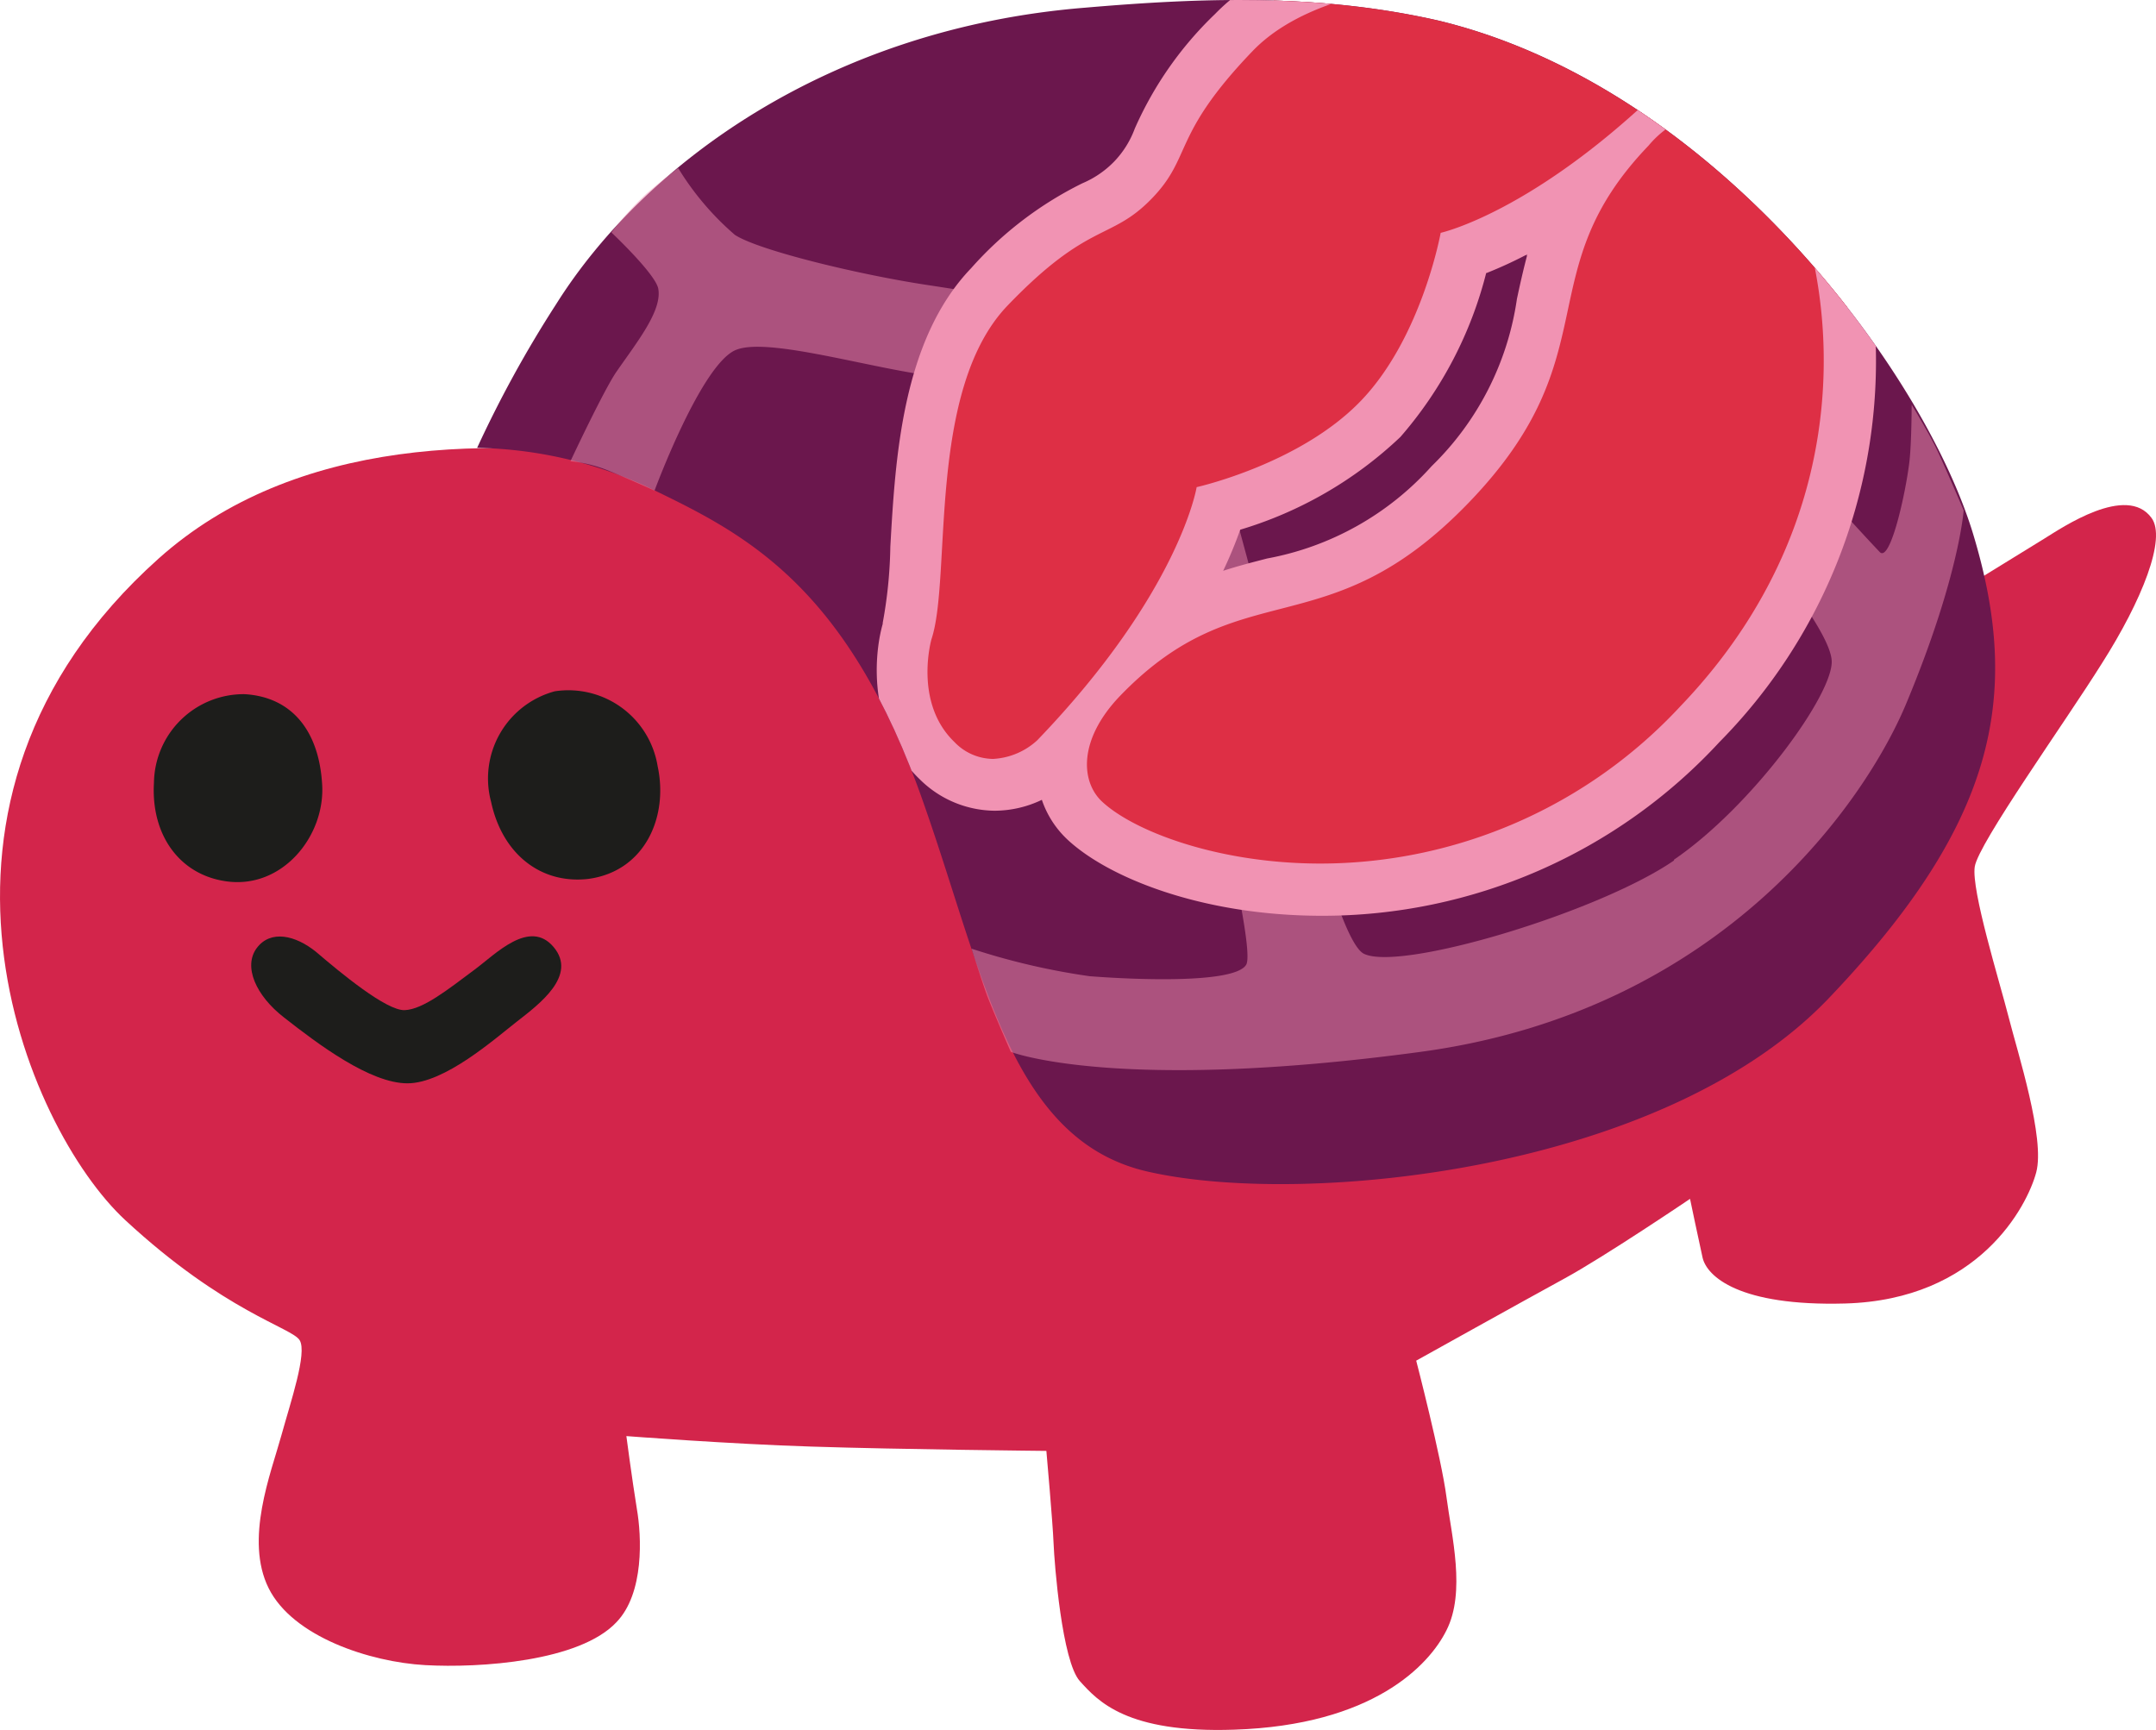 <?xml version="1.0" encoding="UTF-8" standalone="no"?>
<svg
   width="36.995mm"
   height="29.684mm"
   viewBox="0 0 104.875 84.142"
   version="1.1"
   id="svg8262"
   sodipodi:docname="lover.svg"
   inkscape:version="1.2.2 (732a01da63, 2022-12-09)"
   xmlns:inkscape="http://www.inkscape.org/namespaces/inkscape"
   xmlns:sodipodi="http://sodipodi.sourceforge.net/DTD/sodipodi-0.dtd"
   xmlns="http://www.w3.org/2000/svg"
   xmlns:svg="http://www.w3.org/2000/svg">
  <sodipodi:namedview
     id="namedview8264"
     pagecolor="#ffffff"
     bordercolor="#000000"
     borderopacity="0.25"
     inkscape:showpageshadow="2"
     inkscape:pageopacity="0.0"
     inkscape:pagecheckerboard="0"
     inkscape:deskcolor="#d1d1d1"
     inkscape:document-units="mm"
     showgrid="false"
     inkscape:zoom="7.3945057"
     inkscape:cx="69.916776"
     inkscape:cy="59.368404"
     inkscape:window-width="1920"
     inkscape:window-height="1057"
     inkscape:window-x="1912"
     inkscape:window-y="-8"
     inkscape:window-maximized="1"
     inkscape:current-layer="svg8262" />
  <defs
     id="defs8234">
    <style
       id="style8229">
      .cls-1 {
        fill: none;
      }

      .cls-2 {
        fill: #d3254b;
      }

      .cls-3 {
        fill: #6b174d;
      }

      .cls-4, .cls-8 {
        fill: #f193b3;
      }

      .cls-4 {
        opacity: 0.48;
      }

      .cls-5 {
        fill: #1d1d1b;
      }

      .cls-6 {
        clip-path: url(#clip-path);
      }

      .cls-7 {
        fill: #de2f45;
      }
    </style>
    <clipPath
       id="clip-path">
      <path
         class="cls-1"
         d="M 52.77,0.37 C 40.43,1.37 31.4,7.9 27.07,14.78 a 56.4,56.4 0 0 0 -3.85,7 20.56,20.56 0 0 1 8.2,1.86 c 4.58,2.22 9.78,4.58 13.58,15.6 2.91,8.32 4.22,16.29 10.91,17.76 7.57,1.7 25,0 33.06,-8.45 C 97.03,40.1 98.39,33.94 96,26 93.61,18.06 83.43,4.25 70,1 64.12,-0.34 58.37,-0.11 52.77,0.37 Z"
         id="path8231" />
    </clipPath>
  </defs>
  <g
     id="Layer_2"
     data-name="Layer 2"
     transform="translate(-0.011,0.002)">
    <g
       id="grid">
      <g
         id="mh_copy"
         data-name="mh copy">
        <g
           id="lovers">
          <g
             id="g8256">
            <path
               class="cls-2"
               d="m 95.19,28.82 4.27,-2.63 c 0.86,-0.53 4,-2.67 5.21,-1 0.73,1 -0.46,4 -2.42,7.08 -1.79,2.86 -6,8.74 -6.18,9.88 -0.18,1.14 1.21,5.6 1.65,7.33 0.44,1.73 1.78,5.89 1.34,7.54 -0.44,1.65 -2.8,6.2 -9.3,6.38 -5.16,0.14 -6.72,-1.32 -6.93,-2.23 -0.15,-0.66 -0.61,-2.86 -0.61,-2.86 0,0 -4.14,2.8 -6.1,3.87 -1.96,1.07 -7.22,4 -7.22,4 0,0 1.22,4.71 1.47,6.62 0.25,1.91 0.95,4.63 0,6.5 -0.85,1.71 -3.59,4.61 -10.32,4.83 -5.25,0.18 -6.64,-1.4 -7.51,-2.36 -0.87,-0.96 -1.24,-5.71 -1.28,-6.71 -0.04,-1 -0.35,-4.49 -0.35,-4.49 0,0 -7.13,-0.07 -11.43,-0.21 -3.9,-0.12 -9,-0.51 -9,-0.51 0,0 0.27,2.06 0.51,3.54 0.23,1.32 0.37,4.11 -1,5.52 -1.79,1.9 -6.63,2.23 -9.3,2.08 -2.67,-0.15 -6.43,-1.37 -7.61,-3.74 -1.18,-2.37 0.11,-5.59 0.62,-7.44 0.45,-1.63 1.26,-4 0.89,-4.62 C 14.22,64.57 10.95,63.83 6.11,59.35 1.27,54.87 -5.5,39 7.72,27.17 c 13.22,-11.83 38.91,-0.58 40.27,0.2 1.36,0.78 47.2,1.45 47.2,1.45 z"
               id="path8236" />
            <path
               class="cls-3"
               d="M 52.77,0.37 C 40.43,1.37 31.4,7.9 27.07,14.78 a 56.4,56.4 0 0 0 -3.85,7 20.56,20.56 0 0 1 8.2,1.86 c 4.58,2.22 9.78,4.58 13.58,15.6 2.91,8.32 4.22,16.29 10.91,17.76 7.57,1.7 25,0 33.06,-8.45 C 97.03,40.1 98.39,33.94 96,26 93.61,18.06 83.43,4.25 70,1 64.12,-0.34 58.37,-0.11 52.77,0.37 Z"
               id="path8238" />
            <path
               class="cls-4"
               d="M 94.22,21.85 C 93.81,21 93,19.68 93,19.68 c 0,0 0,1.82 -0.11,2.78 -0.19,1.57 -0.92,4.85 -1.43,4.4 A 107.43,107.43 0 0 1 84,18.06 C 82.4,15.89 76.94,10.25 76.74,8.35 a 19.37,19.37 0 0 1 1,-4.17 L 75.55,3.07 c -0.79,-0.4 -2,-0.84 -2,-0.84 0,0 -0.51,4.38 -1.23,5.22 -0.72,0.84 -4.63,2.5 -7.73,3.82 -3.75,1.59 -7.36,3.61 -8.73,3.91 -1.2,0.27 -8.11,-0.93 -10.72,-1.32 -3.27,-0.49 -8.22,-1.68 -9.38,-2.44 A 13.7,13.7 0 0 1 33,8.17 c 0,0 -0.77,0.57 -1.53,1.23 a 15,15 0 0 0 -1.72,1.9 c 0,0 2.13,2 2.28,2.73 0.2,1.06 -1,2.56 -2,4 -0.61,0.85 -2.27,4.4 -2.27,4.4 a 6.56,6.56 0 0 1 1.93,0.49 c 1.11,0.46 2.16,0.94 2.16,0.94 0,0 2.31,-6.26 4,-6.86 1.44,-0.54 5.62,0.65 8.64,1.15 4.29,0.71 8.62,1.32 9.58,2.44 0.96,1.12 2.06,5.85 3.08,9.82 1.12,4.34 4,15.62 3.48,16.51 -0.52,0.89 -5,0.76 -7.61,0.56 a 33.43,33.43 0 0 1 -5.75,-1.34 c 0,0 0.59,1.85 0.78,2.34 0.27,0.71 1.13,2.68 1.13,2.68 0,0 5.12,2 19.93,0 14.81,-2 21.75,-12.38 23.65,-17 2.55,-6.12 2.77,-9.34 2.77,-9.34 0,0 -0.9,-2.11 -1.31,-2.97 z m -12.78,20 c -3.66,2.52 -13.29,5.41 -15.08,4.54 -1.44,-0.7 -4,-12.23 -5.2,-17.37 -0.78,-3.29 -2.51,-8.27 -1.65,-9.88 0.58,-1.08 4.14,-2.82 6.77,-4.18 2.63,-1.36 6.07,-3 7.14,-2.94 1.52,0.12 5,5.24 8.39,9.61 3.39,4.37 7.19,8.87 7.3,10.49 0.11,1.62 -3.89,7.11 -7.67,9.69 z"
               id="path8240" />
            <path
               class="cls-5"
               d="m 32,37.26 c 0.54,2.49 -0.64,5.14 -3.4,5.49 C 26.3,43 24.44,41.52 23.9,39 a 4.39,4.39 0 0 1 3.1,-5.38 4.4,4.4 0 0 1 5,3.64 z"
               id="path8242" />
            <path
               class="cls-5"
               d="m 15.68,38.13 c 0.17,2.52 -1.94,5.14 -4.69,4.73 C 8.72,42.53 7.35,40.58 7.5,38.07 a 4.37,4.37 0 0 1 4.4,-4.31 c 2.28,0.13 3.62,1.75 3.78,4.37 z"
               id="path8244" />
            <path
               class="cls-5"
               d="m 23.11,47.15 c 1,-0.74 2.66,-2.48 3.83,-1.09 1.17,1.39 -0.7,2.78 -1.79,3.63 -1.09,0.85 -3.51,3 -5.32,3 -1.81,0 -4.33,-1.89 -6,-3.2 -1.37,-1.06 -2,-2.48 -1.33,-3.38 0.67,-0.9 1.88,-0.63 2.89,0.19 1.17,1 3.42,2.87 4.31,2.83 0.89,-0.04 2.07,-0.98 3.41,-1.98 z"
               id="path8246" />
            <g
               class="cls-6"
               clip-path="url(#clip-path)"
               id="g8254">
              <g
                 id="g8252">
                <path
                   class="cls-7"
                   d="m 64.25,43.3 c -5.5,0 -9.85,-1.77 -11.56,-3.41 a 3.79,3.79 0 0 1 -1,-3.29 l -0.26,0.28 a 4.69,4.69 0 0 1 -3.07,1.3 v 0 A 4,4 0 0 1 45.56,37 c -2.52,-2.42 -1.5,-6.13 -1.46,-6.29 a 21,21 0 0 0 0.44,-4 c 0.22,-4 0.53,-9.57 3.57,-12.74 A 16.2,16.2 0 0 1 53.18,10.1 5.8,5.8 0 0 0 56.31,6.8 16.37,16.37 0 0 1 60,1.58 c 3,-3.17 8.55,-3.71 12.58,-4.1 a 21.84,21.84 0 0 0 4,-0.59 7.55,7.55 0 0 1 2.29,-0.34 5.78,5.78 0 0 1 4.08,1.52 4.09,4.09 0 0 1 0.15,5.81 l -0.28,0.29 a 4.08,4.08 0 0 1 0.77,-0.07 3.65,3.65 0 0 1 2.54,1 C 87.94,6.86 89.88,11.53 90,17 A 25.12,25.12 0 0 1 82.68,35.22 25,25 0 0 1 64.25,43.3 Z M 59.34,24.76 a 24,24 0 0 1 -2.88,5.83 17.21,17.21 0 0 1 5.54,-2.17 15.39,15.39 0 0 0 8.56,-4.84 15.33,15.33 0 0 0 4.44,-8.76 17.71,17.71 0 0 1 2,-5.6 23.67,23.67 0 0 1 -5.71,3.13 18.46,18.46 0 0 1 -4,8 18.52,18.52 0 0 1 -7.95,4.41 z"
                   id="path8248" />
                <path
                   class="cls-8"
                   d="M 78.83,-2.18 A 4.53,4.53 0 0 1 82,-1 2.88,2.88 0 0 1 82.09,3 c -6.92,7.21 -12,8.32 -12,8.32 0,0 -0.91,5.07 -3.87,8.16 -2.96,3.09 -8,4.21 -8,4.21 0,0 -0.82,5.1 -7.75,12.31 a 3.44,3.44 0 0 1 -2.15,0.91 2.63,2.63 0 0 1 -1.88,-0.82 c -2,-1.92 -1.12,-5 -1.12,-5 1,-3 -0.25,-12.12 3.71,-16.24 3.96,-4.12 5,-3.13 7,-5.19 2,-2.06 0.95,-3.05 4.9,-7.17 C 64.88,-1.63 74,-0.84 77,-1.92 a 6.73,6.73 0 0 1 1.86,-0.26 m 4.72,7.55 A 2.34,2.34 0 0 1 85.21,6 c 3.09,3 7.42,17 -3.46,28.35 A 23.91,23.91 0 0 1 64.25,42 c -5.08,0 -9.19,-1.62 -10.68,-3.06 -1,-1 -1.07,-3 0.9,-5.07 5.94,-6.18 10.06,-2.23 17,-9.44 6.94,-7.21 2.8,-11.17 8.73,-17.35 A 4.86,4.86 0 0 1 83.57,5.34 M 78.83,-4.72 a 9.33,9.33 0 0 0 -2.66,0.39 v 0 a 21.51,21.51 0 0 1 -3.68,0.53 c -4.23,0.41 -10,1 -13.38,4.48 a 17.47,17.47 0 0 0 -3.9,5.57 4.62,4.62 0 0 1 -1,1.6 4.7,4.7 0 0 1 -1.55,1.06 17.67,17.67 0 0 0 -5.41,4.13 c -3.37,3.51 -3.69,9.31 -3.93,13.55 a 22.24,22.24 0 0 1 -0.37,3.7 v 0.05 c -0.48,1.7 -0.65,5.21 1.8,7.56 a 5.23,5.23 0 0 0 3.64,1.53 5.34,5.34 0 0 0 2.3,-0.53 4.72,4.72 0 0 0 1.19,1.88 c 1.95,1.87 6.55,3.76 12.44,3.76 A 26.28,26.28 0 0 0 83.65,36.09 26.38,26.38 0 0 0 91.26,17 C 91.13,10.88 89,6.06 87,4.17 a 4.77,4.77 0 0 0 -1.92,-1.12 5.09,5.09 0 0 0 -1.26,-5.89 7,7 0 0 0 -5,-1.88 z m -6.52,18 a 20.86,20.86 0 0 0 2,-0.92 c -0.2,0.75 -0.36,1.47 -0.51,2.17 a 14.17,14.17 0 0 1 -4.15,8.14 14.2,14.2 0 0 1 -8,4.49 c -0.69,0.18 -1.41,0.36 -2.14,0.6 a 20.88,20.88 0 0 0 0.83,-2 19.37,19.37 0 0 0 7.79,-4.51 19.39,19.39 0 0 0 4.18,-8 z"
                   id="path8250" />
              </g>
            </g>
          </g>
        </g>
      </g>
    </g>
  </g>
</svg>
